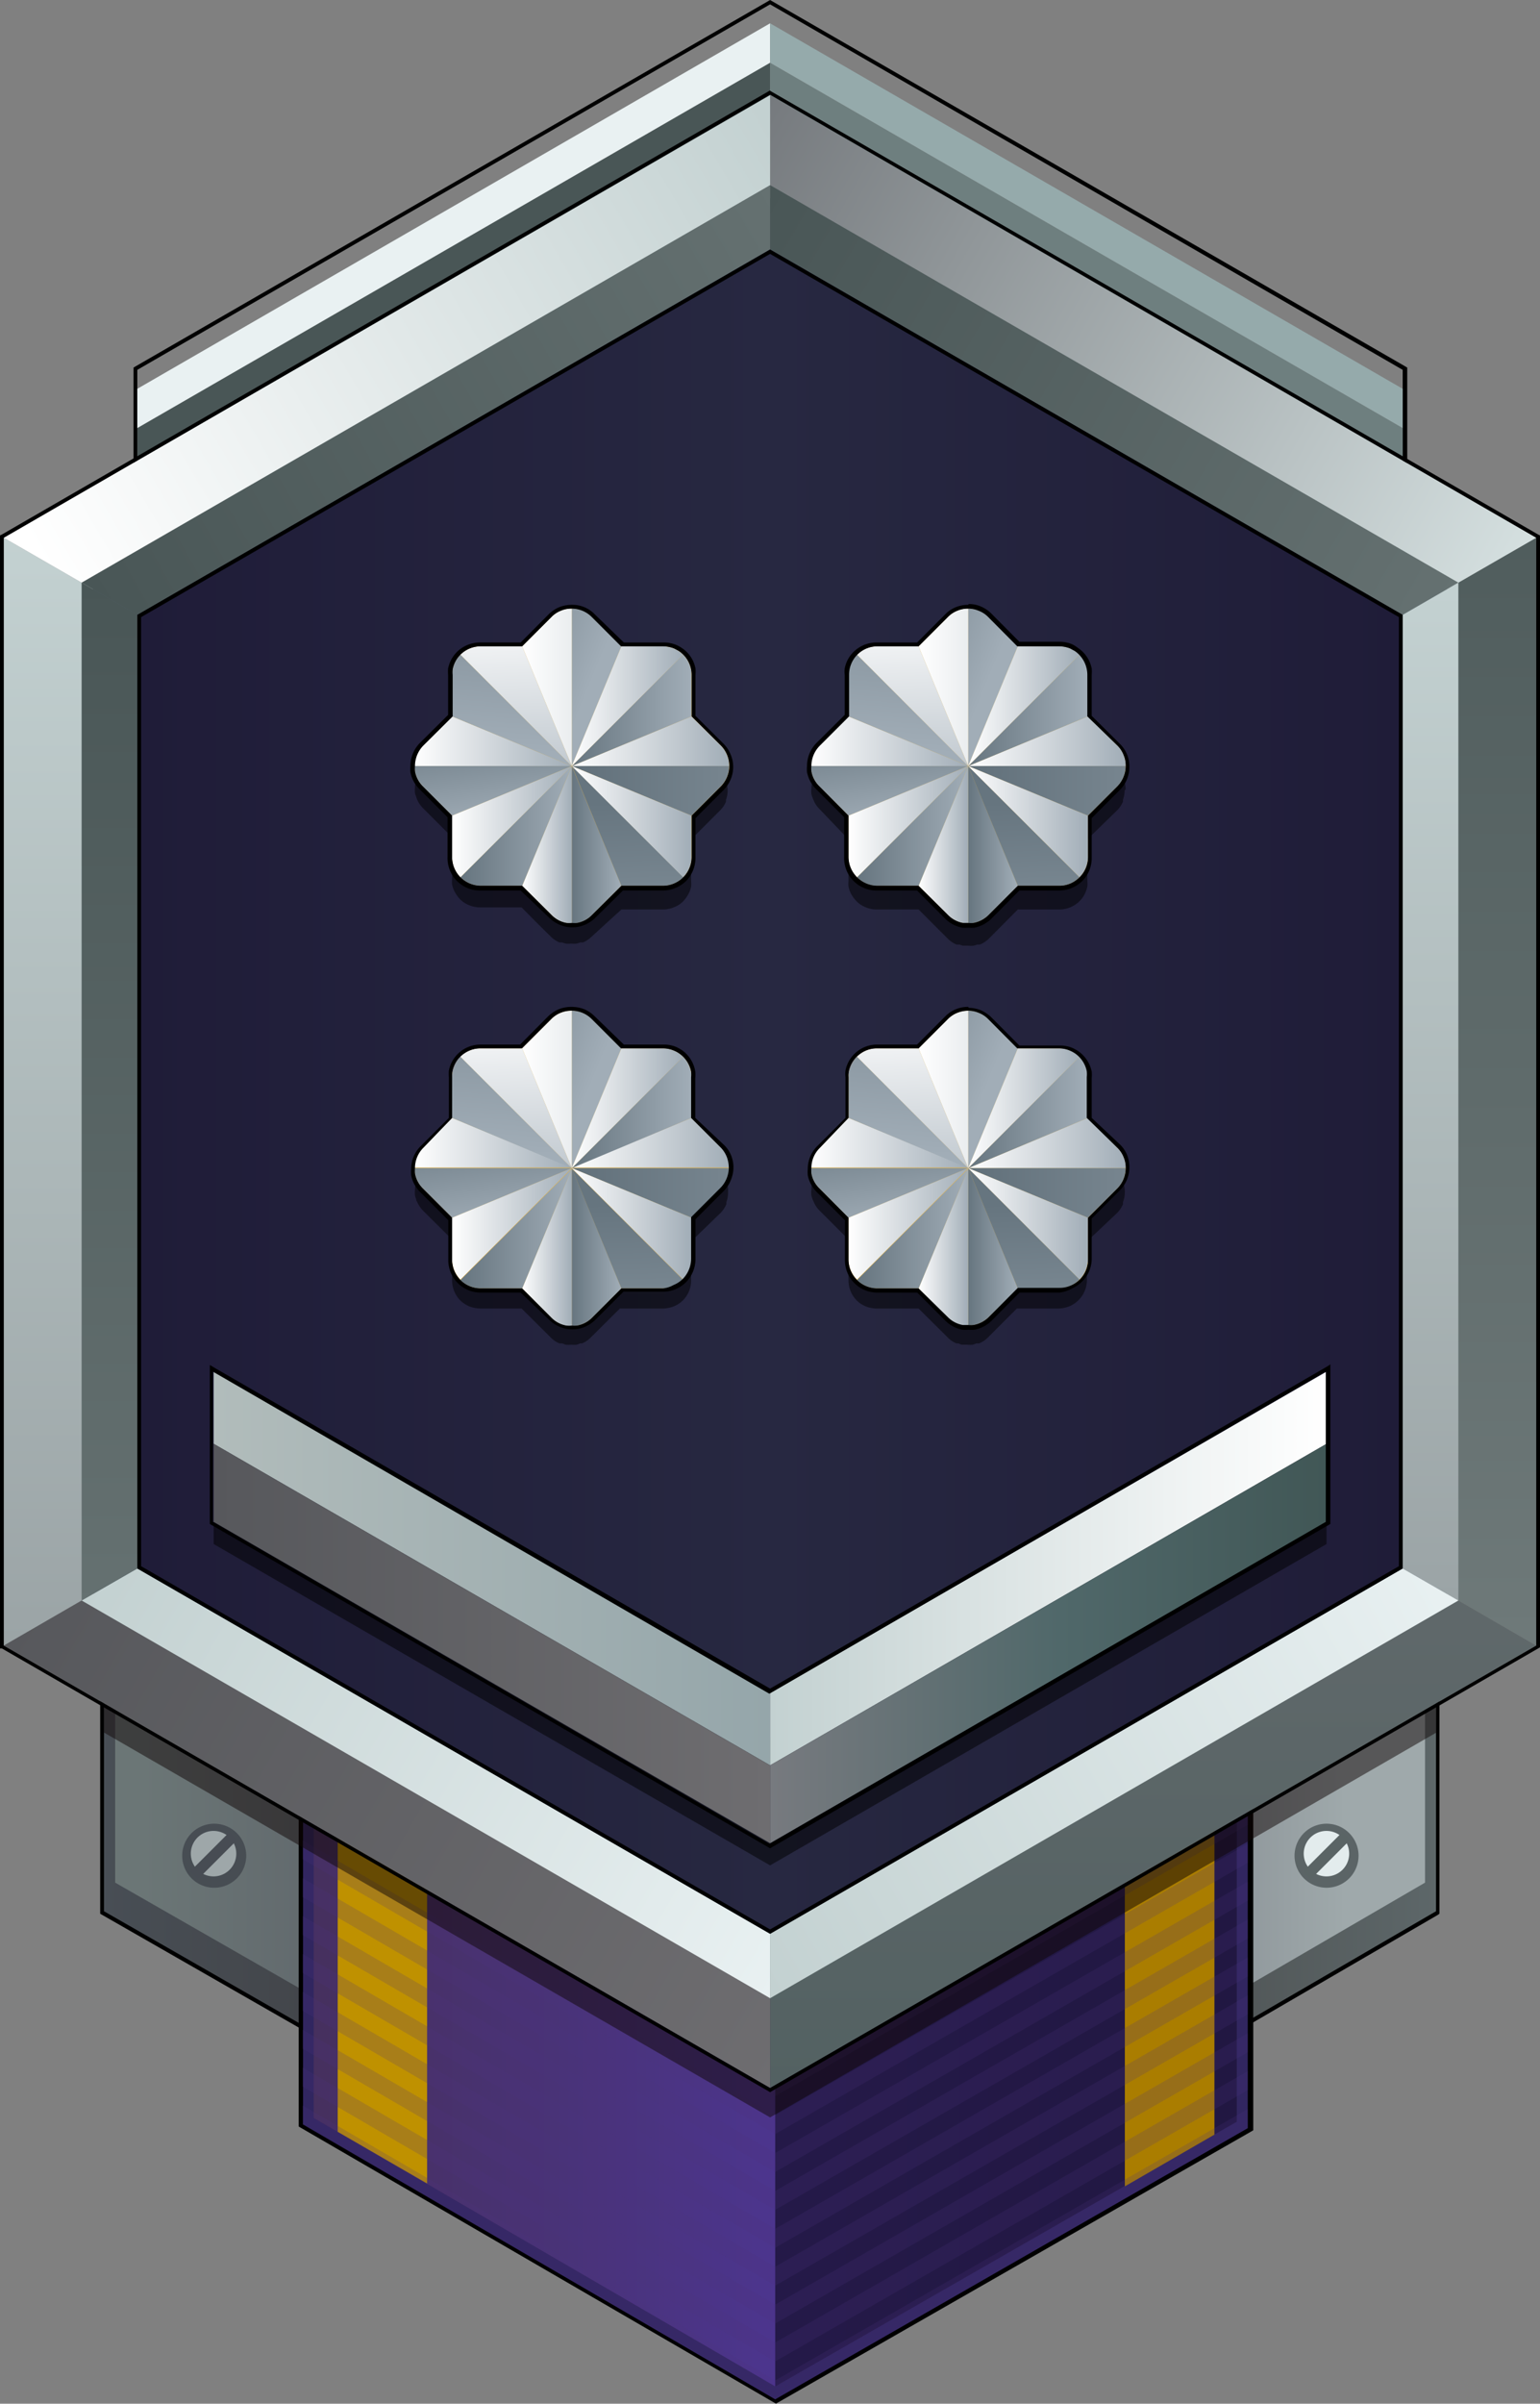 <svg xmlns="http://www.w3.org/2000/svg" xmlns:xlink="http://www.w3.org/1999/xlink" width="81.31" height="126.86" viewBox="0 0 81.31 126.86">
  <rect x="0" y="0" width="81.31" height="126.86" fill="#808080" stroke="none"/>
  <defs>
    <linearGradient id="linear-gradient" x1="5.39" y1="102.39" x2="75.92" y2="102.39" gradientUnits="userSpaceOnUse">
      <stop offset="0" stop-color="#484e55"/>
      <stop offset="0.5" stop-color="#383433"/>
      <stop offset="1" stop-color="#5d6769"/>
    </linearGradient>
    <linearGradient id="linear-gradient-2" x1="7.51" y1="101.75" x2="71.03" y2="101.75" gradientUnits="userSpaceOnUse">
      <stop offset="0" stop-color="#6b7676"/>
      <stop offset="0.5" stop-color="#4b4b58"/>
      <stop offset="1" stop-color="#9fa9ab"/>
    </linearGradient>
    <linearGradient id="linear-gradient-3" x1="16.56" y1="103.77" x2="65.3" y2="103.77" gradientUnits="userSpaceOnUse">
      <stop offset="0" stop-color="#281c4f"/>
      <stop offset="1" stop-color="#211742"/>
    </linearGradient>
    <linearGradient id="linear-gradient-4" x1="16.56" y1="103.77" x2="40.93" y2="103.77" gradientUnits="userSpaceOnUse">
      <stop offset="0" stop-color="#46305e"/>
      <stop offset="1" stop-color="#4c358e"/>
    </linearGradient>
    <linearGradient id="linear-gradient-5" x1="2.55" y1="28.38" x2="2.55" y2="86.73" gradientUnits="userSpaceOnUse">
      <stop offset="0" stop-color="#c3d1d1"/>
      <stop offset="1" stop-color="#9ba4a6"/>
    </linearGradient>
    <linearGradient id="linear-gradient-6" x1="78.76" y1="28.5" x2="78.76" y2="86.36" gradientUnits="userSpaceOnUse">
      <stop offset="0" stop-color="#505d5d"/>
      <stop offset="1" stop-color="#6e7979"/>
    </linearGradient>
    <linearGradient id="linear-gradient-7" x1="60.88" y1="85.82" x2="60.88" y2="146.58" gradientUnits="userSpaceOnUse">
      <stop offset="0" stop-color="#5f686a"/>
      <stop offset="1" stop-color="#415756"/>
    </linearGradient>
    <linearGradient id="linear-gradient-8" x1="1.2" y1="84.73" x2="42.02" y2="108.26" gradientUnits="userSpaceOnUse">
      <stop offset="0" stop-color="#57585c"/>
      <stop offset="1" stop-color="#6e6d70"/>
    </linearGradient>
    <linearGradient id="linear-gradient-9" x1="39.09" y1="7.05" x2="80.07" y2="30.25" gradientUnits="userSpaceOnUse">
      <stop offset="0" stop-color="#75797d"/>
      <stop offset="1" stop-color="#d5e0e0"/>
    </linearGradient>
    <linearGradient id="linear-gradient-10" x1="41.11" y1="7.32" x2="2.36" y2="29.98" gradientUnits="userSpaceOnUse">
      <stop offset="0" stop-color="#c3d1d1"/>
      <stop offset="1" stop-color="#fff"/>
    </linearGradient>
    <linearGradient id="linear-gradient-11" x1="7.25" y1="57.61" x2="74.06" y2="57.61" gradientUnits="userSpaceOnUse">
      <stop offset="0" stop-color="#1f1c38"/>
      <stop offset="0.5" stop-color="#272841"/>
      <stop offset="1" stop-color="#1f1c38"/>
    </linearGradient>
    <linearGradient id="linear-gradient-12" x1="5.06" y1="31.75" x2="41.62" y2="11.16" gradientUnits="userSpaceOnUse">
      <stop offset="0" stop-color="#495656"/>
      <stop offset="1" stop-color="#657171"/>
    </linearGradient>
    <linearGradient id="linear-gradient-13" x1="39.92" y1="11.06" x2="76.51" y2="32.15" xlink:href="#linear-gradient-12"/>
    <linearGradient id="linear-gradient-14" x1="75.53" y1="31.09" x2="75.53" y2="84.4" xlink:href="#linear-gradient-5"/>
    <linearGradient id="linear-gradient-15" x1="39.94" y1="103.96" x2="76.7" y2="83.19" gradientUnits="userSpaceOnUse">
      <stop offset="0" stop-color="#c3d1d1"/>
      <stop offset="1" stop-color="#e9f1f2"/>
    </linearGradient>
    <linearGradient id="linear-gradient-16" x1="5.01" y1="83.15" x2="41.45" y2="104.25" xlink:href="#linear-gradient-15"/>
    <linearGradient id="linear-gradient-17" x1="5.78" y1="30.61" x2="5.78" y2="85.06" xlink:href="#linear-gradient-12"/>
    <linearGradient id="linear-gradient-18" x1="40.66" y1="82.78" x2="70.04" y2="82.78" xlink:href="#linear-gradient-10"/>
    <linearGradient id="linear-gradient-19" x1="40.66" y1="86.74" x2="70.04" y2="86.74" gradientUnits="userSpaceOnUse">
      <stop offset="0" stop-color="#777a7f"/>
      <stop offset="0.52" stop-color="#50686a"/>
      <stop offset="1" stop-color="#415756"/>
    </linearGradient>
    <linearGradient id="linear-gradient-20" x1="11.28" y1="82.78" x2="40.66" y2="82.78" gradientUnits="userSpaceOnUse">
      <stop offset="0" stop-color="#b1bcbb"/>
      <stop offset="1" stop-color="#95a6aa"/>
    </linearGradient>
    <linearGradient id="linear-gradient-21" x1="11.28" y1="86.74" x2="40.66" y2="86.74" xlink:href="#linear-gradient-8"/>
    <linearGradient id="linear-gradient-22" x1="42.81" y1="39.12" x2="51.12" y2="39.12" gradientUnits="userSpaceOnUse">
      <stop offset="0" stop-color="#fff"/>
      <stop offset="1" stop-color="#a1adb7"/>
    </linearGradient>
    <linearGradient id="linear-gradient-23" x1="46.57" y1="37.64" x2="47.38" y2="43.39" gradientUnits="userSpaceOnUse">
      <stop offset="0" stop-color="#66757f"/>
      <stop offset="1" stop-color="#a1adb7"/>
    </linearGradient>
    <linearGradient id="linear-gradient-24" x1="51.12" y1="39.12" x2="59.43" y2="39.12" xlink:href="#linear-gradient-22"/>
    <linearGradient id="linear-gradient-25" x1="51.12" y1="41.74" x2="59.43" y2="41.74" gradientUnits="userSpaceOnUse">
      <stop offset="0" stop-color="#61707a"/>
      <stop offset="1" stop-color="#77858f"/>
    </linearGradient>
    <linearGradient id="linear-gradient-26" x1="44.19" y1="33.35" x2="51.93" y2="36.54" xlink:href="#linear-gradient-23"/>
    <linearGradient id="linear-gradient-27" x1="48.5" y1="36.27" x2="51.12" y2="36.27" gradientUnits="userSpaceOnUse">
      <stop offset="0" stop-color="#fff"/>
      <stop offset="1" stop-color="#eaedef"/>
    </linearGradient>
    <linearGradient id="linear-gradient-28" x1="51.12" y1="44.58" x2="53.74" y2="44.58" xlink:href="#linear-gradient-23"/>
    <linearGradient id="linear-gradient-29" x1="48.5" y1="44.58" x2="51.12" y2="44.58" xlink:href="#linear-gradient-22"/>
    <linearGradient id="linear-gradient-30" x1="51.12" y1="37.49" x2="57.44" y2="37.49" xlink:href="#linear-gradient-23"/>
    <linearGradient id="linear-gradient-31" x1="51.12" y1="37.27" x2="57" y2="37.27" xlink:href="#linear-gradient-22"/>
    <linearGradient id="linear-gradient-32" x1="45.25" y1="43.59" x2="51.12" y2="43.59" xlink:href="#linear-gradient-23"/>
    <linearGradient id="linear-gradient-33" x1="44.8" y1="43.37" x2="51.12" y2="43.37" xlink:href="#linear-gradient-22"/>
    <linearGradient id="linear-gradient-34" x1="54.02" y1="42.32" x2="54.56" y2="57.69" xlink:href="#linear-gradient-23"/>
    <linearGradient id="linear-gradient-35" x1="51.12" y1="43.37" x2="57.44" y2="43.37" xlink:href="#linear-gradient-22"/>
    <linearGradient id="linear-gradient-36" x1="49" y1="25.44" x2="47.83" y2="39.55" xlink:href="#linear-gradient-23"/>
    <linearGradient id="linear-gradient-37" x1="47.92" y1="31.86" x2="48.55" y2="45.16" xlink:href="#linear-gradient-22"/>
    <linearGradient id="linear-gradient-38" x1="21.88" y1="39.12" x2="30.19" y2="39.12" xlink:href="#linear-gradient-22"/>
    <linearGradient id="linear-gradient-39" x1="25.63" y1="37.64" x2="26.44" y2="43.39" xlink:href="#linear-gradient-23"/>
    <linearGradient id="linear-gradient-40" x1="30.19" y1="39.12" x2="38.5" y2="39.12" xlink:href="#linear-gradient-22"/>
    <linearGradient id="linear-gradient-41" x1="30.19" y1="41.74" x2="38.5" y2="41.74" xlink:href="#linear-gradient-25"/>
    <linearGradient id="linear-gradient-42" x1="23.26" y1="33.35" x2="31" y2="36.54" xlink:href="#linear-gradient-23"/>
    <linearGradient id="linear-gradient-43" x1="27.57" y1="36.27" x2="30.19" y2="36.27" xlink:href="#linear-gradient-27"/>
    <linearGradient id="linear-gradient-44" x1="30.19" y1="44.58" x2="32.81" y2="44.58" xlink:href="#linear-gradient-23"/>
    <linearGradient id="linear-gradient-45" x1="27.57" y1="44.58" x2="30.19" y2="44.58" xlink:href="#linear-gradient-22"/>
    <linearGradient id="linear-gradient-46" x1="30.19" y1="37.49" x2="36.51" y2="37.49" xlink:href="#linear-gradient-23"/>
    <linearGradient id="linear-gradient-47" x1="30.19" y1="37.27" x2="36.07" y2="37.27" xlink:href="#linear-gradient-22"/>
    <linearGradient id="linear-gradient-48" x1="24.31" y1="43.59" x2="30.19" y2="43.59" xlink:href="#linear-gradient-23"/>
    <linearGradient id="linear-gradient-49" x1="23.87" y1="43.37" x2="30.19" y2="43.37" xlink:href="#linear-gradient-22"/>
    <linearGradient id="linear-gradient-50" x1="33.09" y1="42.32" x2="33.63" y2="57.69" xlink:href="#linear-gradient-23"/>
    <linearGradient id="linear-gradient-51" x1="30.19" y1="43.37" x2="36.51" y2="43.37" xlink:href="#linear-gradient-22"/>
    <linearGradient id="linear-gradient-52" x1="28.07" y1="25.44" x2="26.9" y2="39.55" xlink:href="#linear-gradient-23"/>
    <linearGradient id="linear-gradient-53" x1="26.98" y1="31.86" x2="27.61" y2="45.16" xlink:href="#linear-gradient-22"/>
    <linearGradient id="linear-gradient-54" x1="42.81" y1="60.34" x2="51.12" y2="60.34" xlink:href="#linear-gradient-22"/>
    <linearGradient id="linear-gradient-55" x1="46.57" y1="58.86" x2="47.38" y2="64.61" xlink:href="#linear-gradient-23"/>
    <linearGradient id="linear-gradient-56" x1="51.12" y1="60.34" x2="59.43" y2="60.34" xlink:href="#linear-gradient-22"/>
    <linearGradient id="linear-gradient-57" x1="51.12" y1="62.96" x2="59.43" y2="62.96" xlink:href="#linear-gradient-25"/>
    <linearGradient id="linear-gradient-58" x1="44.19" y1="54.58" x2="51.93" y2="57.77" xlink:href="#linear-gradient-23"/>
    <linearGradient id="linear-gradient-59" x1="48.5" y1="57.49" x2="51.12" y2="57.49" xlink:href="#linear-gradient-27"/>
    <linearGradient id="linear-gradient-60" x1="51.12" y1="65.81" x2="53.74" y2="65.81" xlink:href="#linear-gradient-23"/>
    <linearGradient id="linear-gradient-61" x1="48.5" y1="65.81" x2="51.12" y2="65.81" xlink:href="#linear-gradient-22"/>
    <linearGradient id="linear-gradient-62" x1="51.12" y1="58.71" x2="57.44" y2="58.71" xlink:href="#linear-gradient-23"/>
    <linearGradient id="linear-gradient-63" x1="51.12" y1="58.49" x2="57" y2="58.49" xlink:href="#linear-gradient-22"/>
    <linearGradient id="linear-gradient-64" x1="45.25" y1="64.81" x2="51.12" y2="64.81" xlink:href="#linear-gradient-23"/>
    <linearGradient id="linear-gradient-65" x1="44.8" y1="64.59" x2="51.12" y2="64.59" xlink:href="#linear-gradient-22"/>
    <linearGradient id="linear-gradient-66" x1="54.02" y1="63.54" x2="54.56" y2="78.91" xlink:href="#linear-gradient-23"/>
    <linearGradient id="linear-gradient-67" x1="51.12" y1="64.59" x2="57.44" y2="64.59" xlink:href="#linear-gradient-22"/>
    <linearGradient id="linear-gradient-68" x1="49" y1="46.66" x2="47.83" y2="60.77" xlink:href="#linear-gradient-23"/>
    <linearGradient id="linear-gradient-69" x1="47.92" y1="53.08" x2="48.55" y2="66.38" xlink:href="#linear-gradient-22"/>
    <linearGradient id="linear-gradient-70" x1="21.88" y1="60.34" x2="30.19" y2="60.34" xlink:href="#linear-gradient-22"/>
    <linearGradient id="linear-gradient-71" x1="25.63" y1="58.86" x2="26.44" y2="64.61" xlink:href="#linear-gradient-23"/>
    <linearGradient id="linear-gradient-72" x1="30.19" y1="60.34" x2="38.5" y2="60.34" xlink:href="#linear-gradient-22"/>
    <linearGradient id="linear-gradient-73" x1="30.19" y1="62.96" x2="38.5" y2="62.96" xlink:href="#linear-gradient-25"/>
    <linearGradient id="linear-gradient-74" x1="23.26" y1="54.58" x2="31" y2="57.77" xlink:href="#linear-gradient-23"/>
    <linearGradient id="linear-gradient-75" x1="27.57" y1="57.49" x2="30.19" y2="57.49" xlink:href="#linear-gradient-27"/>
    <linearGradient id="linear-gradient-76" x1="30.19" y1="65.81" x2="32.81" y2="65.81" xlink:href="#linear-gradient-23"/>
    <linearGradient id="linear-gradient-77" x1="27.57" y1="65.81" x2="30.19" y2="65.81" xlink:href="#linear-gradient-22"/>
    <linearGradient id="linear-gradient-78" x1="30.19" y1="58.71" x2="36.51" y2="58.71" xlink:href="#linear-gradient-23"/>
    <linearGradient id="linear-gradient-79" x1="30.19" y1="58.49" x2="36.07" y2="58.49" xlink:href="#linear-gradient-22"/>
    <linearGradient id="linear-gradient-80" x1="24.31" y1="64.81" x2="30.19" y2="64.81" xlink:href="#linear-gradient-23"/>
    <linearGradient id="linear-gradient-81" x1="23.87" y1="64.59" x2="30.19" y2="64.59" xlink:href="#linear-gradient-22"/>
    <linearGradient id="linear-gradient-82" x1="33.09" y1="63.54" x2="33.63" y2="78.91" xlink:href="#linear-gradient-23"/>
    <linearGradient id="linear-gradient-83" x1="30.19" y1="64.59" x2="36.51" y2="64.59" xlink:href="#linear-gradient-22"/>
    <linearGradient id="linear-gradient-84" x1="28.07" y1="46.66" x2="26.9" y2="60.77" xlink:href="#linear-gradient-23"/>
    <linearGradient id="linear-gradient-85" x1="26.98" y1="53.08" x2="27.61" y2="66.38" xlink:href="#linear-gradient-22"/>
  </defs>
  <g id="Layer_2" data-name="Layer 2">
    <g id="_5" data-name="5">
      <g>
        <g>
          <g>
            <polygon points="5.39 100.93 5.39 83.49 75.92 83.49 75.92 100.87 40.93 121.29 5.39 100.93" fill="url(#linear-gradient)"/>
            <path d="M75.82,83.59v17.28L40.93,121.18,5.49,100.87V83.59H75.82m.2-.2H5.29V101l.1.06,35.44,20.3.1.06.1-.06,34.89-20.3L76,101V83.39Z"/>
          </g>
          <polygon points="6.08 99.36 6.08 84.17 75.24 84.17 75.24 99.36 40.93 119.32 6.08 99.36" fill="url(#linear-gradient-2)"/>
          <g>
            <path d="M13,97.94a1.69,1.69,0,1,1-1.69-1.69A1.69,1.69,0,0,1,13,97.94Z" fill="#474d53"/>
            <path d="M12.47,97.94a1.2,1.2,0,0,1-2.39,0,1.2,1.2,0,1,1,2.39,0Z" fill="#9ea7a9"/>
            <rect x="9.81" y="97.65" width="2.94" height="0.58" transform="translate(-65.95 36.66) rotate(-45)" fill="#474c53"/>
          </g>
          <g>
            <path d="M71.73,97.94A1.69,1.69,0,1,1,70,96.25,1.69,1.69,0,0,1,71.73,97.94Z" fill="#5b6466"/>
            <path d="M71.23,97.94a1.2,1.2,0,0,1-2.39,0,1.2,1.2,0,1,1,2.39,0Z" fill="#e3eced"/>
            <rect x="68.57" y="97.65" width="2.94" height="0.58" transform="translate(-48.74 78.21) rotate(-45)" fill="#5a6465"/>
          </g>
          <g>
            <g>
              <polygon points="15.92 112.2 15.87 80.9 65.98 80.9 65.98 112.37 40.93 126.74 15.92 112.2" fill="#312660"/>
              <path d="M65.88,81v31.32L40.93,126.63,16,112.12V81H65.88m.2-.2H15.77v31.43l.1.06,25,14.51.1.06.1-.06,25-14.31.1-.06V80.8Z"/>
            </g>
            <polygon points="16.56 111.78 16.56 81.59 65.3 81.59 65.3 111.98 40.93 125.95 16.56 111.78" fill="url(#linear-gradient-3)"/>
            <polygon points="40.93 81.59 16.56 81.59 16.56 111.78 40.93 125.95 40.93 125.95 40.93 81.59" fill="url(#linear-gradient-4)"/>
            <polygon points="17.83 112.51 22.55 115.24 22.55 81.65 17.83 81.65 17.83 112.51" fill="#bf9100"/>
            <polygon points="59.39 115.39 64.12 112.66 64.12 81.65 59.39 81.65 59.39 115.39" fill="#aa7d00"/>
          </g>
          <g opacity="0.2">
            <polygon points="15.97 111.12 15.97 112.12 40.93 126.63 65.88 112.31 65.88 111.31 40.93 125.63 15.97 111.12" fill="#4a327c"/>
            <polygon points="15.97 109.12 15.97 110.12 40.93 124.63 65.88 110.31 65.88 109.31 40.93 123.63 15.97 109.12" fill="#4a327c"/>
            <polygon points="15.97 107.12 15.97 108.12 40.93 122.63 65.88 108.31 65.88 107.31 40.93 121.63 15.97 107.12" fill="#4a327c"/>
            <polygon points="15.97 105.12 15.97 106.12 40.93 120.63 65.88 106.31 65.88 105.31 40.93 119.63 15.97 105.12" fill="#4a327c"/>
            <polygon points="15.97 103.12 15.97 104.12 40.93 118.63 65.88 104.31 65.88 103.31 40.93 117.63 15.97 103.12" fill="#4a327c"/>
            <polygon points="15.97 101.12 15.97 102.12 40.93 116.63 65.88 102.31 65.88 101.31 40.93 115.63 15.97 101.12" fill="#4a327c"/>
            <polygon points="15.97 99.12 15.97 100.12 40.93 114.63 65.88 100.31 65.88 99.31 40.93 113.63 15.97 99.12" fill="#4a327c"/>
            <polygon points="15.97 97.12 15.97 98.12 40.93 112.63 65.88 98.31 65.88 97.31 40.93 111.63 15.97 97.12" fill="#4a327c"/>
            <polygon points="15.97 95.12 15.97 96.12 40.93 110.63 65.88 96.31 65.88 95.31 40.93 109.63 15.97 95.12" fill="#4a327c"/>
          </g>
          <polygon points="5.49 77.86 5.49 91.44 40.66 111.75 75.82 91.45 75.82 77.86 5.49 77.86" fill="#110707" opacity="0.5"/>
        </g>
        <path d="M40.66.23l33.4,19.29v4.79L40.66,5,7.25,24.31V19.52L40.66.23m0-.23-.1.06L7.15,19.34l-.1.06v5.26l.3-.18L40.66,5.25,74,24.48l.3.18V19.4l-.1-.06L40.76.06,40.66,0Z"/>
        <g>
          <polygon points="7.25 22.59 7.25 25.31 40.66 6.02 40.66 3.31 7.25 22.59" fill="#495656"/>
          <polygon points="7.25 20.52 7.25 22.59 40.66 3.31 40.66 1.23 7.25 20.52" fill="#e9f1f2"/>
          <polygon points="74.06 22.59 40.66 3.31 40.66 6.02 74.06 25.31 74.06 22.59" fill="#6e7f7f"/>
          <polygon points="74.06 20.52 40.66 1.23 40.66 3.31 74.06 22.59 74.06 20.52" fill="#95aaab"/>
        </g>
        <polygon points="4.9 84.13 4.9 31.09 40.66 10.45 76.41 31.09 76.41 84.13 40.66 104.78 4.9 84.13" fill="#505d68"/>
        <polygon points="0.2 86.85 4.9 84.13 4.9 31.09 0.2 28.38 0.2 86.85" fill="url(#linear-gradient-5)"/>
        <polygon points="81.11 28.38 76.41 31.09 76.41 84.13 81.11 86.85 81.11 28.38" fill="url(#linear-gradient-6)"/>
        <polygon points="40.66 104.78 40.66 110.2 81.11 86.85 76.41 84.13 40.66 104.78" fill="url(#linear-gradient-7)"/>
        <polygon points="40.66 110.2 0.2 86.85 4.9 84.13 40.66 104.78 40.66 110.2" fill="url(#linear-gradient-8)"/>
        <polygon points="81.11 28.38 40.66 5.02 40.66 10.45 76.41 31.09 81.11 28.38" fill="url(#linear-gradient-9)"/>
        <polygon points="40.66 5.02 40.66 10.45 4.9 31.09 0.2 28.38 40.66 5.02" fill="url(#linear-gradient-10)"/>
        <polygon points="7.25 82.78 7.25 32.45 40.66 13.16 74.06 32.45 74.06 82.78 40.66 102.06 7.25 82.78" fill="url(#linear-gradient-11)"/>
        <polygon points="40.66 9.77 40.66 13.16 7.25 32.45 4.31 30.75 40.66 9.77" fill="url(#linear-gradient-12)"/>
        <polygon points="40.66 9.77 40.66 13.16 74.06 32.45 77 30.75 40.66 9.77" fill="url(#linear-gradient-13)"/>
        <polygon points="74.06 82.78 77 84.47 77 30.75 74.06 32.45 74.06 82.78" fill="url(#linear-gradient-14)"/>
        <polygon points="40.66 102.06 40.66 105.46 77 84.47 74.06 82.78 40.66 102.06" fill="url(#linear-gradient-15)"/>
        <polygon points="7.25 82.78 4.31 84.47 40.66 105.46 40.66 102.06 7.25 82.78" fill="url(#linear-gradient-16)"/>
        <polygon points="7.25 32.45 4.31 30.75 4.31 84.47 7.25 82.78 7.25 32.45" fill="url(#linear-gradient-17)"/>
        <path d="M40.66,5,81.11,28.38V86.85L40.66,110.2.2,86.85V28.38L40.66,5m0-.23-.1.06L.1,28.21l-.1.05V87L.1,87l40.46,23.36.1.06.1-.06L81.21,87l.1-.06V28.26l-.1-.05L40.76,4.85l-.1-.06Z"/>
        <path d="M40.66,13.4l33.2,19.17V82.66l-33.2,19.17L7.45,82.66V32.57L40.66,13.4m0-.23L7.25,32.45V82.78l33.41,19.28,33.4-19.28V32.45L40.66,13.17Z"/>
        <g>
          <polygon points="40.66 91.7 11.28 74.74 11.28 81.49 40.66 98.45 70.04 81.49 70.04 74.74 40.66 91.7" opacity="0.5"/>
          <polygon points="40.66 89.35 40.66 93.17 70.04 76.2 70.04 72.39 40.66 89.35" fill="url(#linear-gradient-18)"/>
          <polygon points="40.66 93.17 40.66 97.28 70.04 80.32 70.04 76.2 40.66 93.17" fill="url(#linear-gradient-19)"/>
          <polygon points="40.66 89.35 40.66 93.17 11.28 76.2 11.28 72.39 40.66 89.35" fill="url(#linear-gradient-20)"/>
          <polygon points="11.28 76.2 11.28 80.32 40.66 97.28 40.66 93.17 11.28 76.2" fill="url(#linear-gradient-21)"/>
          <path d="M70,72.39v7.93l-29.38,17-29.38-17V72.39l29.38,17L70,72.39m.2-.35-.3.18L40.66,89.12,11.38,72.22l-.3-.18v8.39l.1.06,29.38,17,.1.06.1-.06,29.38-17,.1-.06V72Z"/>
        </g>
        <g>
          <g opacity="0.5">
            <path d="M59.43,41.68a1.41,1.41,0,0,0-.11-.57,1.32,1.32,0,0,0-.16-.25,1.56,1.56,0,0,0-.17-.25l-1.55-1.55V36.88a1.55,1.55,0,0,0,0-.31h0a1.53,1.53,0,0,0-.63-1,1.65,1.65,0,0,0-.26-.14,1.45,1.45,0,0,0-.59-.12H53.74L52.2,33.81a1.54,1.54,0,0,0-.51-.33h0a1.73,1.73,0,0,0-.54-.11h0a1.53,1.53,0,0,0-1.07.44l-.77.78-.78.77H46.32a1.34,1.34,0,0,0-.4.06l-.1,0-.09,0a1.51,1.51,0,0,0-.9,1.09,1.55,1.55,0,0,0,0,.31v2.18l-1.54,1.55a1.64,1.64,0,0,0-.34.5,1.6,1.6,0,0,0-.11.57,1.36,1.36,0,0,0,0,.29,1.27,1.27,0,0,0,.06.18.94.94,0,0,0,.06.15,1.32,1.32,0,0,0,.3.45h0L44.8,44.3v2.19a1.53,1.53,0,0,0,0,.3,1.45,1.45,0,0,0,.23.54,2.11,2.11,0,0,0,.19.23h0a1.31,1.31,0,0,0,.48.32,1.45,1.45,0,0,0,.59.12H48.5l.78.78.77.77h0a1.48,1.48,0,0,0,.45.3l.15,0,.18.06.29,0h0a1.36,1.36,0,0,0,.29,0,1.39,1.39,0,0,0,.19-.06l.14,0a1.52,1.52,0,0,0,.46-.3L53.74,48h2.19a1.45,1.45,0,0,0,.59-.12,1.49,1.49,0,0,0,.67-.55,1.62,1.62,0,0,0,.22-.54,1.53,1.53,0,0,0,0-.3V44.3L59,42.75h0a1.4,1.4,0,0,0,.29-.44.31.31,0,0,0,0-.1s0,0,0,0a1.52,1.52,0,0,0,.09-.51Z"/>
            <path d="M38.39,41.11a2.26,2.26,0,0,0-.13-.2,2,2,0,0,0-.2-.3l-1.55-1.55V36.88c0-.06,0-.1,0-.16s0-.1,0-.15h0a1.54,1.54,0,0,0-.64-1,1.3,1.3,0,0,0-.26-.14,1.45,1.45,0,0,0-.59-.12H32.81l-1.55-1.55a1.61,1.61,0,0,0-.5-.33h0a1.62,1.62,0,0,0-.54-.11h0a1.51,1.51,0,0,0-1.07.44l-.78.78-.77.77H25.39a1.35,1.35,0,0,0-.41.06l-.09,0-.1,0a1.52,1.52,0,0,0-.89,1.09,1.55,1.55,0,0,0,0,.31v2.18l-1.55,1.55a1.51,1.51,0,0,0-.44,1.07h0a1.36,1.36,0,0,0,0,.29,1.27,1.27,0,0,0,.06.18l.05.15a1.48,1.48,0,0,0,.3.45h0l1.55,1.55v2.19a1.53,1.53,0,0,0,0,.3,1.45,1.45,0,0,0,.23.54,1.3,1.3,0,0,0,.18.23h0a1.39,1.39,0,0,0,.48.32,1.53,1.53,0,0,0,.6.12h2.18l.77.78.78.77h0a1.48,1.48,0,0,0,.45.3l.15,0a1.27,1.27,0,0,0,.18.06,1.36,1.36,0,0,0,.29,0h0a1.43,1.43,0,0,0,.29,0,1.27,1.27,0,0,0,.18-.06l.15,0a1.48,1.48,0,0,0,.45-.3L32.81,48H35a1.45,1.45,0,0,0,.59-.12,1.34,1.34,0,0,0,.49-.32h0a2,2,0,0,0,.18-.23,1.45,1.45,0,0,0,.23-.54,1.53,1.53,0,0,0,0-.3V44.3l1.55-1.55h0a1.4,1.4,0,0,0,.29-.44l0-.1s0,0,0,0a1.43,1.43,0,0,0,.09-.5h0a1.45,1.45,0,0,0-.09-.46S38.4,41.15,38.39,41.11Z"/>
            <path d="M59.16,62.08c-.06-.08-.1-.17-.17-.25l-1.55-1.54V58.1h0a1.63,1.63,0,0,0,0-.31h0a1.53,1.53,0,0,0-.63-.95l-.26-.14a1.45,1.45,0,0,0-.59-.12H53.74L52.2,55a1.57,1.57,0,0,0-.51-.34,1.68,1.68,0,0,0-.54-.11h0a1.5,1.5,0,0,0-1.07.45l-.77.77-.78.77H46.32a1.76,1.76,0,0,0-.4.06l-.1,0-.09,0a1.51,1.51,0,0,0-.9,1.09,1.63,1.63,0,0,0,0,.31h0v2.19l-1.54,1.54a1.47,1.47,0,0,0-.45,1.07,1.36,1.36,0,0,0,0,.29,1.06,1.06,0,0,0,.06.19.59.59,0,0,0,.06.14,1.35,1.35,0,0,0,.3.46h0l1.54,1.54v2.19a1.51,1.51,0,0,0,.41,1s0,0,0,0h0a1.47,1.47,0,0,0,.48.33,1.63,1.63,0,0,0,.59.12H48.5l1.55,1.54h0a1.32,1.32,0,0,0,.45.3s0,0,0,0,.07,0,.1,0a1.34,1.34,0,0,0,.18.07l.29,0h0a1.36,1.36,0,0,0,.29,0,1.46,1.46,0,0,0,.19-.07s.06,0,.09,0a.09.09,0,0,0,.05,0,1.35,1.35,0,0,0,.46-.3l1.54-1.54h2.19a1.63,1.63,0,0,0,.59-.12,1.52,1.52,0,0,0,.92-1.4V65.52L59,64h0a1.53,1.53,0,0,0,.29-.44.54.54,0,0,0,0-.11,0,0,0,0,0,0,0,1.51,1.51,0,0,0,0-1.08A1.75,1.75,0,0,0,59.16,62.08Z"/>
            <path d="M38.06,61.83l-1.55-1.54V58.1c0-.05,0-.1,0-.14s0-.11,0-.17h0a1.54,1.54,0,0,0-.64-.95l-.26-.14a1.45,1.45,0,0,0-.59-.12H32.81L31.26,55a1.64,1.64,0,0,0-.5-.34,1.68,1.68,0,0,0-.55-.11h0a1.48,1.48,0,0,0-1.07.45l-.78.77-.77.77H25.39a1.76,1.76,0,0,0-.41.06l-.09,0-.1,0a1.52,1.52,0,0,0-.89,1.09,1.63,1.63,0,0,0,0,.31h0v2.19l-1.55,1.54a1.55,1.55,0,0,0-.44,1.07,1.36,1.36,0,0,0,0,.29,1.06,1.06,0,0,0,.06.19s0,.1.05.14a1.52,1.52,0,0,0,.3.46h0l1.55,1.54v2.19a1.51,1.51,0,0,0,.41,1l0,0h0a1.58,1.58,0,0,0,.48.33,1.73,1.73,0,0,0,.6.12h2.18l1.55,1.54h0a1.32,1.32,0,0,0,.45.3s0,0,.05,0,.06,0,.1,0a1.34,1.34,0,0,0,.18.07,1.36,1.36,0,0,0,.29,0h0a1.43,1.43,0,0,0,.29,0,1.34,1.34,0,0,0,.18-.07s.07,0,.1,0,0,0,0,0a1.32,1.32,0,0,0,.45-.3l1.55-1.54H35a1.63,1.63,0,0,0,.59-.12,1.51,1.51,0,0,0,.49-.33h0l0,0a1.51,1.51,0,0,0,.41-1V65.52L38.06,64h0a1.53,1.53,0,0,0,.29-.44l0-.11a0,0,0,0,0,0,0,1.43,1.43,0,0,0,.09-.5h0A1.55,1.55,0,0,0,38.06,61.83Z"/>
          </g>
          <g>
            <g>
              <g>
                <path d="M52.2,32.56l1.54,1.55h2.19a1.5,1.5,0,0,1,1.51,1.51v2.19L59,39.35a1.53,1.53,0,0,1,0,2.15l-1.55,1.55v2.18a1.51,1.51,0,0,1-1.51,1.52H53.74L52.2,48.29a1.51,1.51,0,0,1-2.15,0L48.5,46.75H46.32a1.52,1.52,0,0,1-1.52-1.52V43.05L43.26,41.5a1.51,1.51,0,0,1,0-2.15l1.54-1.54V35.62a1.51,1.51,0,0,1,1.52-1.51H48.5l1.55-1.55A1.53,1.53,0,0,1,52.2,32.56Z" fill="#e2b247"/>
                <path d="M44.8,37.81l-1.54,1.54a1.52,1.52,0,0,0-.45,1.08h8.31Z" fill="url(#linear-gradient-22)"/>
                <path d="M44.8,43.05l6.32-2.62H42.81a1.5,1.5,0,0,0,.45,1.07Z" fill="url(#linear-gradient-23)"/>
                <path d="M57.44,37.81,59,39.35a1.51,1.51,0,0,1,.44,1.08H51.12Z" fill="url(#linear-gradient-24)"/>
                <path d="M57.44,43.05l-6.32-2.62h8.31A1.49,1.49,0,0,1,59,41.5Z" fill="url(#linear-gradient-25)"/>
                <path d="M53.74,34.11,52.2,32.56a1.51,1.51,0,0,0-1.08-.44v8.31Z" fill="url(#linear-gradient-26)"/>
                <path d="M48.5,34.11l2.62,6.32V32.12a1.49,1.49,0,0,0-1.07.44Z" fill="url(#linear-gradient-27)"/>
                <path d="M53.74,46.75,52.2,48.29a1.52,1.52,0,0,1-1.08.45V40.43Z" fill="url(#linear-gradient-28)"/>
                <path d="M48.5,46.75l2.62-6.32v8.31a1.5,1.5,0,0,1-1.07-.45Z" fill="url(#linear-gradient-29)"/>
                <path d="M57.44,37.81V35.62A1.51,1.51,0,0,0,57,34.55l-5.88,5.88Z" fill="url(#linear-gradient-30)"/>
                <path d="M53.74,34.11l-2.62,6.32L57,34.55a1.51,1.51,0,0,0-1.07-.44Z" fill="url(#linear-gradient-31)"/>
                <path d="M48.5,46.75H46.32a1.48,1.48,0,0,1-1.07-.45l5.87-5.87Z" fill="url(#linear-gradient-32)"/>
                <path d="M44.8,43.05l6.32-2.62L45.25,46.3a1.48,1.48,0,0,1-.45-1.07Z" fill="url(#linear-gradient-33)"/>
                <path d="M53.74,46.75h2.19A1.48,1.48,0,0,0,57,46.3l-5.88-5.87Z" fill="url(#linear-gradient-34)"/>
                <path d="M57.44,43.05l-6.32-2.62L57,46.3a1.51,1.51,0,0,0,.44-1.07Z" fill="url(#linear-gradient-35)"/>
                <path d="M44.8,37.81V35.62a1.48,1.48,0,0,1,.45-1.07l5.87,5.88Z" fill="url(#linear-gradient-36)"/>
                <path d="M48.5,34.11l2.62,6.32-5.87-5.88a1.51,1.51,0,0,1,1.07-.44Z" fill="url(#linear-gradient-37)"/>
              </g>
              <path d="M51.12,32.12h0a1.45,1.45,0,0,1,.54.11,1.4,1.4,0,0,1,.51.33l1.54,1.55h2.19a1.63,1.63,0,0,1,.59.11l.26.14a1.54,1.54,0,0,1,.66,1.26v2.19L59,39.35a1.4,1.4,0,0,1,.33.51,1.38,1.38,0,0,1,.11.57,1.43,1.43,0,0,1-.09.5,1.55,1.55,0,0,1-.35.57l-1.55,1.55v2.18A1.51,1.51,0,0,1,57,46.3a1.58,1.58,0,0,1-.48.33,1.45,1.45,0,0,1-.59.12H53.74L52.2,48.29a1.53,1.53,0,0,1-.79.42,1.36,1.36,0,0,1-.29,0l-.29,0a1.5,1.5,0,0,1-.78-.42L48.5,46.75H46.32a1.54,1.54,0,0,1-1.52-1.52V43.05L43.26,41.5a1.43,1.43,0,0,1-.42-.78,1.5,1.5,0,0,1,0-.29,1.52,1.52,0,0,1,.45-1.08l1.54-1.54V35.62a1.5,1.5,0,0,1,1.52-1.51H48.5l1.55-1.55a1.45,1.45,0,0,1,.5-.33,1.41,1.41,0,0,1,.57-.11h0m0-.2a1.73,1.73,0,0,0-.64.12,1.59,1.59,0,0,0-.57.38l-1.49,1.49h-2.1a1.7,1.7,0,0,0-1,.29,1.66,1.66,0,0,0-.72,1.08,1.32,1.32,0,0,0,0,.34v2.11l-1.49,1.48a1.74,1.74,0,0,0-.5,1.22,1.66,1.66,0,0,0,0,.32,1.75,1.75,0,0,0,.47.89l1.49,1.49v2.1A1.71,1.71,0,0,0,46.32,47h2.1l1.49,1.49a1.75,1.75,0,0,0,.89.47,1.66,1.66,0,0,0,.32,0,1.84,1.84,0,0,0,.33,0,1.79,1.79,0,0,0,.89-.47L53.82,47h2.11a1.76,1.76,0,0,0,1.21-.5,1.7,1.7,0,0,0,.5-1.22v-2.1l1.49-1.49a1.7,1.7,0,0,0,.4-.64,1.67,1.67,0,0,0,.1-.57,1.67,1.67,0,0,0-.5-1.22l-1.49-1.48V35.62a2,2,0,0,0,0-.34,1.7,1.7,0,0,0-.72-1.08A1.64,1.64,0,0,0,56.6,34a1.74,1.74,0,0,0-.67-.13H53.82l-1.48-1.49a1.78,1.78,0,0,0-.57-.38,1.59,1.59,0,0,0-.62-.12Z"/>
            </g>
            <g>
              <g>
                <path d="M31.26,32.56l1.55,1.55H35a1.51,1.51,0,0,1,1.52,1.51v2.19l1.55,1.54a1.53,1.53,0,0,1,0,2.15l-1.55,1.55v2.18A1.52,1.52,0,0,1,35,46.75H32.81l-1.55,1.54a1.5,1.5,0,0,1-2.14,0l-1.55-1.54H25.38a1.52,1.52,0,0,1-1.51-1.52V43.05L22.32,41.5a1.53,1.53,0,0,1,0-2.15l1.55-1.54V35.62a1.51,1.51,0,0,1,1.51-1.51h2.19l1.55-1.55A1.51,1.51,0,0,1,31.26,32.56Z" fill="#e2b247"/>
                <path d="M23.87,37.81l-1.55,1.54a1.55,1.55,0,0,0-.44,1.08h8.31Z" fill="url(#linear-gradient-38)"/>
                <path d="M23.87,43.05l6.32-2.62H21.88a1.53,1.53,0,0,0,.44,1.07Z" fill="url(#linear-gradient-39)"/>
                <path d="M36.51,37.81l1.55,1.54a1.55,1.55,0,0,1,.44,1.08H30.19Z" fill="url(#linear-gradient-40)"/>
                <path d="M36.51,43.05l-6.32-2.62H38.5a1.53,1.53,0,0,1-.44,1.07Z" fill="url(#linear-gradient-41)"/>
                <path d="M32.81,34.11l-1.55-1.55a1.47,1.47,0,0,0-1.07-.44v8.31Z" fill="url(#linear-gradient-42)"/>
                <path d="M27.57,34.11l2.62,6.32V32.12a1.47,1.47,0,0,0-1.07.44Z" fill="url(#linear-gradient-43)"/>
                <path d="M32.81,46.75l-1.55,1.54a1.48,1.48,0,0,1-1.07.45V40.43Z" fill="url(#linear-gradient-44)"/>
                <path d="M27.57,46.75l2.62-6.32v8.31a1.48,1.48,0,0,1-1.07-.45Z" fill="url(#linear-gradient-45)"/>
                <path d="M36.51,37.81V35.62a1.51,1.51,0,0,0-.44-1.07l-5.88,5.88Z" fill="url(#linear-gradient-46)"/>
                <path d="M32.81,34.11l-2.62,6.32,5.88-5.88A1.55,1.55,0,0,0,35,34.11Z" fill="url(#linear-gradient-47)"/>
                <path d="M27.57,46.75H25.38a1.51,1.51,0,0,1-1.07-.45l5.88-5.87Z" fill="url(#linear-gradient-48)"/>
                <path d="M23.87,43.05l6.32-2.62L24.31,46.3a1.51,1.51,0,0,1-.44-1.07Z" fill="url(#linear-gradient-49)"/>
                <path d="M32.81,46.75H35a1.52,1.52,0,0,0,1.08-.45l-5.88-5.87Z" fill="url(#linear-gradient-50)"/>
                <path d="M36.51,43.05l-6.32-2.62,5.88,5.87a1.51,1.51,0,0,0,.44-1.07Z" fill="url(#linear-gradient-51)"/>
                <path d="M23.87,37.81V35.62a1.51,1.51,0,0,1,.44-1.07l5.88,5.88Z" fill="url(#linear-gradient-52)"/>
                <path d="M27.57,34.11l2.62,6.32-5.88-5.88a1.55,1.55,0,0,1,1.07-.44Z" fill="url(#linear-gradient-53)"/>
              </g>
              <path d="M30.19,32.12h0a1.51,1.51,0,0,1,1.05.44l1.55,1.55H35a1.63,1.63,0,0,1,.59.11l.26.14a1.52,1.52,0,0,1,.67,1.26v2.19l1.55,1.54a1.54,1.54,0,0,1,.33.51,1.56,1.56,0,0,1,.11.57,1.43,1.43,0,0,1-.09.5,1.55,1.55,0,0,1-.35.57l-1.55,1.55v2.18a1.52,1.52,0,0,1-.93,1.4,1.45,1.45,0,0,1-.59.12H32.81l-1.55,1.54a1.46,1.46,0,0,1-.78.42,1.43,1.43,0,0,1-.29,0,1.36,1.36,0,0,1-.29,0,1.46,1.46,0,0,1-.78-.42l-1.55-1.54H25.38a1.52,1.52,0,0,1-1.51-1.52V43.05L22.32,41.5a1.48,1.48,0,0,1-.41-.78,1.5,1.5,0,0,1,0-.29,1.55,1.55,0,0,1,.44-1.08l1.55-1.54V35.62a1.53,1.53,0,0,1,0-.3,1.5,1.5,0,0,1,1.48-1.21h2.19l1.55-1.55a1.36,1.36,0,0,1,.5-.33,1.38,1.38,0,0,1,.57-.11h0m0-.2a1.82,1.82,0,0,0-.65.12,1.78,1.78,0,0,0-.57.38l-1.48,1.49H25.38a1.74,1.74,0,0,0-1,.29,1.7,1.7,0,0,0-.72,1.08,2,2,0,0,0,0,.34v2.11l-1.49,1.48a1.74,1.74,0,0,0-.5,1.22,1.66,1.66,0,0,0,0,.32,1.68,1.68,0,0,0,.47.89l1.49,1.49v2.1A1.71,1.71,0,0,0,25.38,47h2.11L29,48.44a1.79,1.79,0,0,0,.89.47,1.83,1.83,0,0,0,.66,0,1.76,1.76,0,0,0,.88-.47L32.89,47H35a1.67,1.67,0,0,0,.67-.14,1.69,1.69,0,0,0,.55-.36,1.74,1.74,0,0,0,.5-1.22v-2.1l1.49-1.49a1.83,1.83,0,0,0,.4-.64,1.67,1.67,0,0,0,.1-.57,1.61,1.61,0,0,0-.13-.65,1.75,1.75,0,0,0-.37-.57l-1.49-1.48V35.62a2,2,0,0,0,0-.34A1.67,1.67,0,0,0,36,34.2a1.64,1.64,0,0,0-.29-.16,1.67,1.67,0,0,0-.67-.13h-2.1L31.4,32.42a1.64,1.64,0,0,0-.56-.38,1.67,1.67,0,0,0-.62-.12Z"/>
            </g>
            <g>
              <g>
                <path d="M52.2,53.78l1.54,1.55h2.19a1.51,1.51,0,0,1,1.51,1.52V59L59,60.58a1.51,1.51,0,0,1,0,2.14l-1.55,1.55v2.18A1.51,1.51,0,0,1,55.93,68H53.74L52.2,69.52a1.53,1.53,0,0,1-2.15,0L48.5,68H46.32a1.52,1.52,0,0,1-1.52-1.52V64.27l-1.54-1.55a1.5,1.5,0,0,1,0-2.14L44.8,59V56.85a1.52,1.52,0,0,1,1.52-1.52H48.5l1.55-1.55A1.53,1.53,0,0,1,52.2,53.78Z" fill="#e2b247"/>
                <path d="M44.8,59l-1.54,1.55a1.48,1.48,0,0,0-.45,1.07h8.31Z" fill="url(#linear-gradient-54)"/>
                <path d="M44.8,64.27l6.32-2.62H42.81a1.48,1.48,0,0,0,.45,1.07Z" fill="url(#linear-gradient-55)"/>
                <path d="M57.44,59,59,60.58a1.47,1.47,0,0,1,.44,1.07H51.12Z" fill="url(#linear-gradient-56)"/>
                <path d="M57.44,64.27l-6.32-2.62h8.31A1.47,1.47,0,0,1,59,62.72Z" fill="url(#linear-gradient-57)"/>
                <path d="M53.74,55.33,52.2,53.78a1.55,1.55,0,0,0-1.08-.44v8.31Z" fill="url(#linear-gradient-58)"/>
                <path d="M48.5,55.33l2.62,6.32V53.34a1.53,1.53,0,0,0-1.07.44Z" fill="url(#linear-gradient-59)"/>
                <path d="M53.74,68,52.2,69.52a1.55,1.55,0,0,1-1.08.44V61.65Z" fill="url(#linear-gradient-60)"/>
                <path d="M48.5,68l2.62-6.32V70a1.53,1.53,0,0,1-1.07-.44Z" fill="url(#linear-gradient-61)"/>
                <path d="M57.44,59V56.85A1.55,1.55,0,0,0,57,55.77l-5.88,5.88Z" fill="url(#linear-gradient-62)"/>
                <path d="M53.74,55.33l-2.62,6.32L57,55.77a1.51,1.51,0,0,0-1.07-.44Z" fill="url(#linear-gradient-63)"/>
                <path d="M48.5,68H46.32a1.51,1.51,0,0,1-1.07-.44l5.87-5.88Z" fill="url(#linear-gradient-64)"/>
                <path d="M44.8,64.27l6.32-2.62-5.87,5.88a1.52,1.52,0,0,1-.45-1.08Z" fill="url(#linear-gradient-65)"/>
                <path d="M53.74,68h2.19A1.51,1.51,0,0,0,57,67.53l-5.88-5.88Z" fill="url(#linear-gradient-66)"/>
                <path d="M57.44,64.27l-6.32-2.62L57,67.53a1.55,1.55,0,0,0,.44-1.08Z" fill="url(#linear-gradient-67)"/>
                <path d="M44.8,59V56.85a1.52,1.52,0,0,1,.45-1.08l5.87,5.88Z" fill="url(#linear-gradient-68)"/>
                <path d="M48.5,55.33l2.62,6.32-5.87-5.88a1.51,1.51,0,0,1,1.07-.44Z" fill="url(#linear-gradient-69)"/>
              </g>
              <path d="M51.12,53.34h0a1.45,1.45,0,0,1,.54.11,1.4,1.4,0,0,1,.51.33l1.54,1.55h2.19a1.45,1.45,0,0,1,.59.12,1.65,1.65,0,0,1,.26.14,1.5,1.5,0,0,1,.63.95,1.55,1.55,0,0,1,0,.31V59L59,60.58a1.36,1.36,0,0,1,.33.5,1.41,1.41,0,0,1,.11.57,1.52,1.52,0,0,1-.09.51,1.51,1.51,0,0,1-.35.56l-1.55,1.55v2.18a1.49,1.49,0,0,1-.92,1.4,1.45,1.45,0,0,1-.59.12H53.74L52.2,69.52a1.51,1.51,0,0,1-.79.41,1.36,1.36,0,0,1-.29,0h0l-.29,0a1.48,1.48,0,0,1-.78-.41L48.5,68H46.32a1.52,1.52,0,0,1-1.52-1.52V64.27l-1.54-1.55a1.4,1.4,0,0,1-.42-.78,1.43,1.43,0,0,1,0-.29,1.48,1.48,0,0,1,.45-1.07L44.8,59V56.85a1.55,1.55,0,0,1,0-.31,1.52,1.52,0,0,1,.64-.95,1.45,1.45,0,0,1,.85-.26H48.5l1.55-1.55a1.45,1.45,0,0,1,.5-.33,1.6,1.6,0,0,1,.57-.11h0m0-.2a1.67,1.67,0,0,0-1.21.5l-1.49,1.49h-2.1a1.7,1.7,0,0,0-1.68,1.37,1.34,1.34,0,0,0,0,.35V59l-1.49,1.49a1.7,1.7,0,0,0-.5,1.21,1.84,1.84,0,0,0,0,.33,1.76,1.76,0,0,0,.47.88l1.49,1.49v2.1a1.71,1.71,0,0,0,1.72,1.72h2.1l1.49,1.49a1.75,1.75,0,0,0,.89.47,1.66,1.66,0,0,0,.32,0,1.84,1.84,0,0,0,.33,0,1.79,1.79,0,0,0,.89-.47l1.48-1.49h2.11A1.74,1.74,0,0,0,56.6,68a1.79,1.79,0,0,0,.54-.37,1.7,1.7,0,0,0,.5-1.22v-2.1l1.49-1.49a1.74,1.74,0,0,0,.5-1.21,1.82,1.82,0,0,0-.12-.65,1.64,1.64,0,0,0-.38-.56L57.64,59v-2.1a2,2,0,0,0,0-.35,1.75,1.75,0,0,0-.72-1.08,2.69,2.69,0,0,0-.29-.16,1.74,1.74,0,0,0-.67-.13H53.82l-1.48-1.49a2,2,0,0,0-.57-.38,1.8,1.8,0,0,0-.62-.12Z"/>
            </g>
            <g>
              <g>
                <path d="M31.26,53.78l1.55,1.55H35a1.52,1.52,0,0,1,1.52,1.52V59l1.55,1.55a1.51,1.51,0,0,1,0,2.14l-1.55,1.55v2.18A1.52,1.52,0,0,1,35,68H32.81l-1.55,1.55a1.51,1.51,0,0,1-2.14,0L27.57,68H25.38a1.52,1.52,0,0,1-1.51-1.52V64.27l-1.55-1.55a1.51,1.51,0,0,1,0-2.14L23.87,59V56.85a1.52,1.52,0,0,1,1.51-1.52h2.19l1.55-1.55A1.51,1.51,0,0,1,31.26,53.78Z" fill="#e2b247"/>
                <path d="M23.87,59l-1.55,1.55a1.51,1.51,0,0,0-.44,1.07h8.31Z" fill="url(#linear-gradient-70)"/>
                <path d="M23.87,64.27l6.32-2.62H21.88a1.51,1.51,0,0,0,.44,1.07Z" fill="url(#linear-gradient-71)"/>
                <path d="M36.51,59l1.55,1.55a1.51,1.51,0,0,1,.44,1.07H30.19Z" fill="url(#linear-gradient-72)"/>
                <path d="M36.51,64.27l-6.32-2.62H38.5a1.51,1.51,0,0,1-.44,1.07Z" fill="url(#linear-gradient-73)"/>
                <path d="M32.81,55.33l-1.55-1.55a1.51,1.51,0,0,0-1.07-.44v8.31Z" fill="url(#linear-gradient-74)"/>
                <path d="M27.57,55.33l2.62,6.32V53.34a1.51,1.51,0,0,0-1.07.44Z" fill="url(#linear-gradient-75)"/>
                <path d="M32.81,68l-1.55,1.55a1.51,1.51,0,0,1-1.07.44V61.65Z" fill="url(#linear-gradient-76)"/>
                <path d="M27.57,68l2.62-6.32V70a1.51,1.51,0,0,1-1.07-.44Z" fill="url(#linear-gradient-77)"/>
                <path d="M36.51,59V56.85a1.55,1.55,0,0,0-.44-1.08l-5.88,5.88Z" fill="url(#linear-gradient-78)"/>
                <path d="M32.81,55.33l-2.62,6.32,5.88-5.88A1.55,1.55,0,0,0,35,55.33Z" fill="url(#linear-gradient-79)"/>
                <path d="M27.57,68H25.38a1.55,1.55,0,0,1-1.07-.44l5.88-5.88Z" fill="url(#linear-gradient-80)"/>
                <path d="M23.87,64.27l6.32-2.62-5.88,5.88a1.55,1.55,0,0,1-.44-1.08Z" fill="url(#linear-gradient-81)"/>
                <path d="M32.81,68H35a1.55,1.55,0,0,0,1.08-.44l-5.88-5.88Z" fill="url(#linear-gradient-82)"/>
                <path d="M36.51,64.27l-6.32-2.62,5.88,5.88a1.55,1.55,0,0,0,.44-1.08Z" fill="url(#linear-gradient-83)"/>
                <path d="M23.87,59V56.85a1.55,1.55,0,0,1,.44-1.08l5.88,5.88Z" fill="url(#linear-gradient-84)"/>
                <path d="M27.57,55.33l2.62,6.32-5.88-5.88a1.55,1.55,0,0,1,1.07-.44Z" fill="url(#linear-gradient-85)"/>
              </g>
              <path d="M30.19,53.34h0a1.51,1.51,0,0,1,1.05.44l1.55,1.55H35a1.45,1.45,0,0,1,.59.12,1.3,1.3,0,0,1,.26.14,1.52,1.52,0,0,1,.64.95,1.55,1.55,0,0,1,0,.31V59l1.55,1.55a1.5,1.5,0,0,1,.33.5,1.6,1.6,0,0,1,.11.57,1.52,1.52,0,0,1-.09.51,1.51,1.51,0,0,1-.35.56l-1.55,1.55v2.18a1.55,1.55,0,0,1-.44,1.08,1.49,1.49,0,0,1-.49.32A1.45,1.45,0,0,1,35,68H32.81l-1.55,1.55a1.45,1.45,0,0,1-.78.41,1.43,1.43,0,0,1-.29,0h0a1.36,1.36,0,0,1-.29,0,1.45,1.45,0,0,1-.78-.41L27.57,68H25.38a1.5,1.5,0,0,1-1.51-1.52V64.27l-1.55-1.55a1.45,1.45,0,0,1-.41-.78,1.43,1.43,0,0,1,0-.29,1.51,1.51,0,0,1,.44-1.07L23.87,59V56.85a1.55,1.55,0,0,1,0-.31,1.48,1.48,0,0,1,.64-.95,1.44,1.44,0,0,1,.84-.26h2.19l1.55-1.55a1.36,1.36,0,0,1,.5-.33,1.56,1.56,0,0,1,.57-.11h0m0-.2a1.82,1.82,0,0,0-.65.12,2,2,0,0,0-.57.38l-1.48,1.49H25.38A1.7,1.7,0,0,0,23.7,56.5a2,2,0,0,0,0,.35V59l-1.49,1.49a1.7,1.7,0,0,0-.5,1.21,1.84,1.84,0,0,0,0,.33,1.69,1.69,0,0,0,.47.88l1.49,1.49v2.1a1.71,1.71,0,0,0,1.71,1.72h2.11L29,69.66a1.79,1.79,0,0,0,.89.47,1.83,1.83,0,0,0,.66,0,1.76,1.76,0,0,0,.88-.47l1.49-1.49H35a1.67,1.67,0,0,0,.67-.13,1.72,1.72,0,0,0,.55-.37,1.74,1.74,0,0,0,.5-1.22v-2.1l1.49-1.49a1.74,1.74,0,0,0,.4-.64,1.68,1.68,0,0,0,0-1.22,1.61,1.61,0,0,0-.37-.56L36.71,59v-2.1a2,2,0,0,0,0-.35A1.72,1.72,0,0,0,36,55.42a2.69,2.69,0,0,0-.29-.16,1.67,1.67,0,0,0-.67-.13h-2.1L31.4,53.64a1.79,1.79,0,0,0-.56-.38,1.9,1.9,0,0,0-.62-.12Z"/>
            </g>
          </g>
        </g>
      </g>
    </g>
  </g>
</svg>
